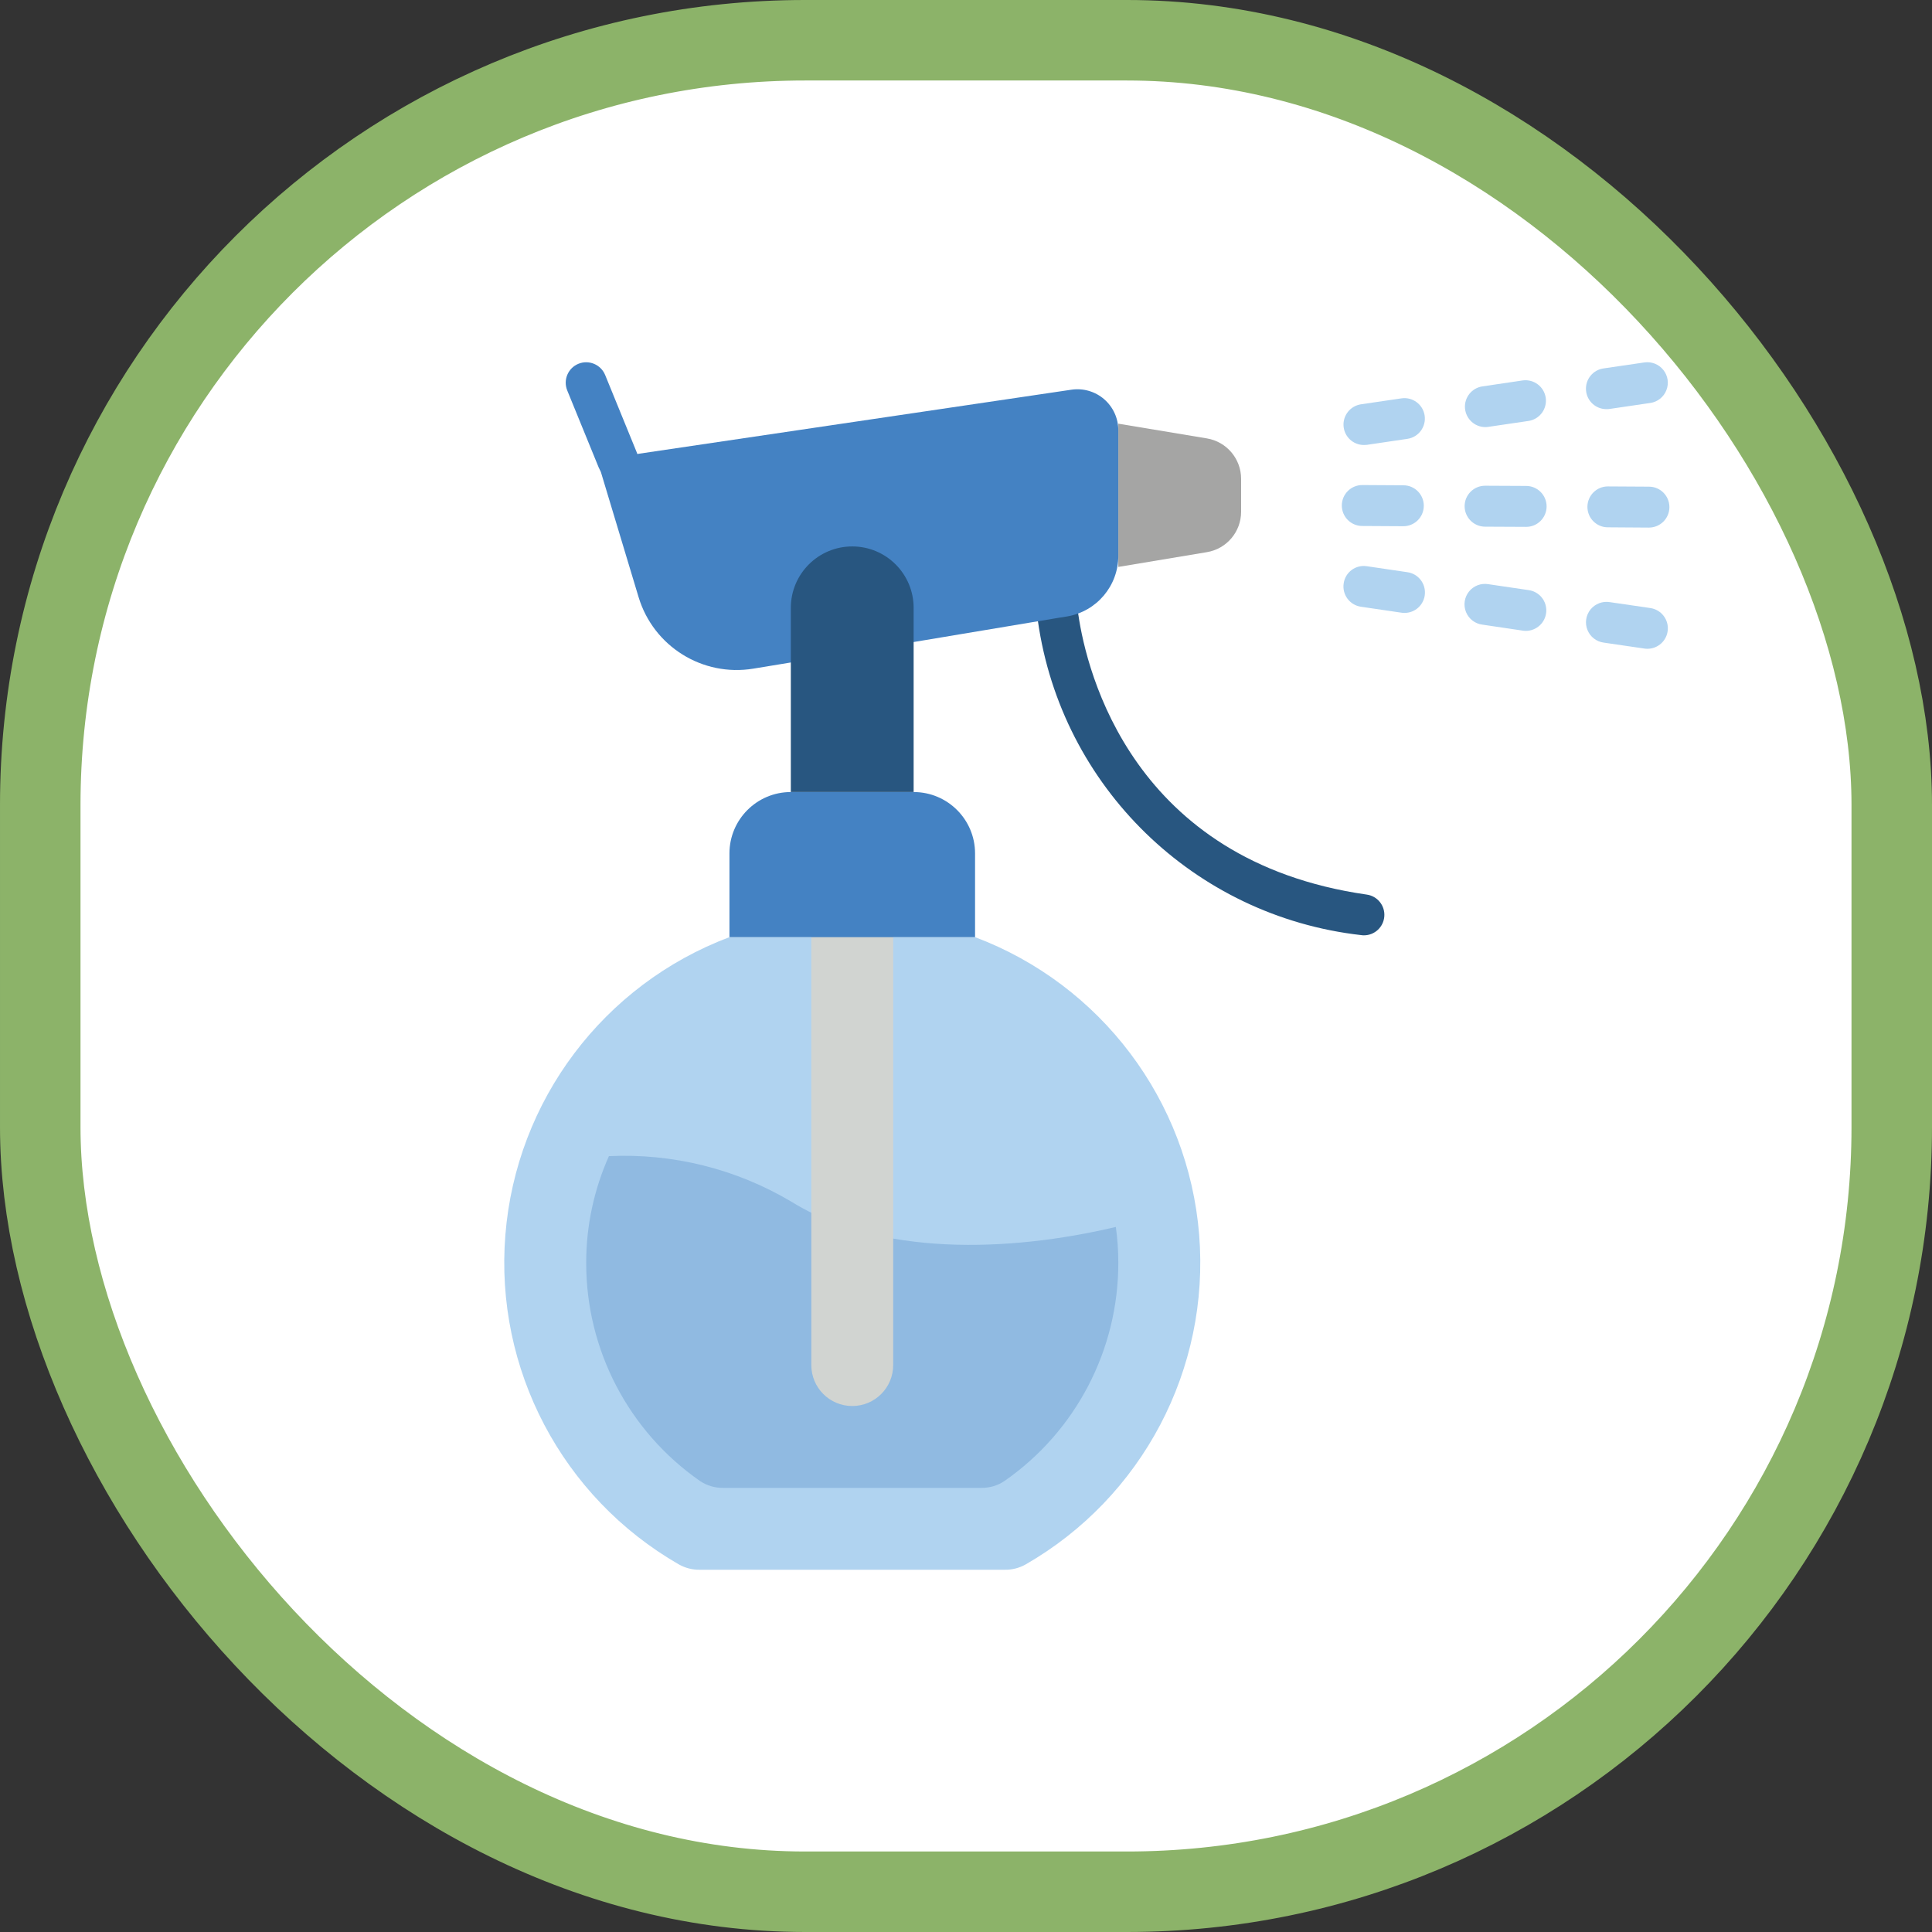 <svg width="48" height="48" viewBox="0 0 48 48" fill="none" xmlns="http://www.w3.org/2000/svg">
<rect x="0" y="0" width="48" height="48" fill="#333333" stroke="none"/>
<rect x="1" y="1" width="46" height="46" rx="19" fill="white" stroke="#8CB369" stroke-width="2"/>
<g clip-path="url(#clip0)">
<path d="M18.123 23.283C14.992 24.463 12.824 27.344 12.556 30.679C12.287 34.013 13.967 37.203 16.869 38.869C17.024 38.956 17.2 39.002 17.378 39H24.971C25.149 39.002 25.325 38.956 25.48 38.869C28.381 37.203 30.061 34.013 29.793 30.678C29.524 27.343 27.355 24.463 24.225 23.283H18.123Z" fill="#B0D3F0"/>
<path d="M27.723 30.483C25.059 31.114 21.84 31.215 19.648 29.848C18.284 29.04 16.712 28.649 15.128 28.724C14.756 29.557 14.563 30.46 14.564 31.373C14.56 33.533 15.616 35.558 17.388 36.793C17.558 36.908 17.759 36.968 17.963 36.966H24.384C24.589 36.968 24.79 36.908 24.959 36.793C26.732 35.558 27.787 33.533 27.784 31.373C27.784 31.075 27.764 30.778 27.723 30.483Z" fill="#90BAE1"/>
<path d="M21.174 34.932C20.612 34.932 20.157 34.477 20.157 33.915V23.238H22.191V33.915C22.191 34.477 21.736 34.932 21.174 34.932Z" fill="#D1D4D1"/>
<path d="M33.886 23.238C33.861 23.238 33.837 23.236 33.813 23.232C29.671 22.762 26.371 19.552 25.786 15.425C25.745 15.148 25.937 14.889 26.215 14.848C26.493 14.807 26.751 14.999 26.792 15.277C27.001 16.697 28.136 21.393 33.958 22.226C34.222 22.263 34.412 22.499 34.393 22.765C34.374 23.032 34.153 23.238 33.886 23.238Z" fill="#285680"/>
<path d="M29.985 13.718L27.784 14.085V10.526L29.985 10.892C30.476 10.974 30.835 11.399 30.835 11.896V12.715C30.835 13.212 30.476 13.637 29.985 13.718Z" fill="#A5A5A4"/>
<path d="M24.225 23.283V21.203C24.225 20.361 23.542 19.678 22.699 19.678H19.648C18.806 19.678 18.123 20.361 18.123 21.203V23.283" fill="#4482C3"/>
<path d="M14.838 11.426L26.62 9.682C26.912 9.639 27.209 9.725 27.432 9.918C27.656 10.112 27.784 10.393 27.784 10.688V13.81C27.784 14.557 27.244 15.194 26.508 15.316L26.289 15.351L22.699 15.951L19.648 16.459L18.718 16.612C17.456 16.821 16.236 16.061 15.866 14.837L14.838 11.426Z" fill="#4482C3"/>
<path d="M15.347 11.935C15.14 11.935 14.954 11.809 14.876 11.618L14.093 9.701C13.987 9.441 14.111 9.144 14.371 9.038C14.632 8.932 14.928 9.057 15.035 9.317L15.818 11.234C15.922 11.493 15.798 11.788 15.539 11.895C15.478 11.92 15.413 11.934 15.347 11.935Z" fill="#4482C3"/>
<path d="M21.174 13.576C22.016 13.576 22.699 14.259 22.699 15.102V19.678H19.648V15.102C19.648 14.259 20.331 13.576 21.174 13.576Z" fill="#285680"/>
<path d="M33.886 11.056C33.62 11.056 33.399 10.85 33.38 10.585C33.361 10.32 33.549 10.085 33.812 10.045L34.818 9.897C35.095 9.856 35.354 10.047 35.395 10.325C35.436 10.603 35.244 10.862 34.967 10.903L33.96 11.052C33.935 11.055 33.91 11.056 33.886 11.056Z" fill="#B0D3F0"/>
<path d="M36.903 10.611C36.637 10.611 36.417 10.405 36.397 10.14C36.378 9.875 36.566 9.639 36.829 9.6L37.835 9.451C38.11 9.416 38.362 9.607 38.403 9.881C38.443 10.155 38.257 10.411 37.984 10.457L36.978 10.605C36.953 10.609 36.928 10.611 36.903 10.611Z" fill="#B0D3F0"/>
<path d="M39.921 10.165C39.651 10.171 39.423 9.964 39.404 9.694C39.384 9.424 39.579 9.186 39.847 9.152L40.852 9.005C41.031 8.978 41.212 9.049 41.325 9.191C41.439 9.333 41.468 9.524 41.401 9.694C41.335 9.863 41.184 9.984 41.004 10.011L39.998 10.159C39.973 10.164 39.947 10.165 39.921 10.165Z" fill="#B0D3F0"/>
<path d="M34.892 15.228C34.867 15.228 34.842 15.226 34.817 15.222L33.811 15.074C33.533 15.033 33.342 14.774 33.383 14.497C33.401 14.363 33.472 14.242 33.581 14.161C33.69 14.08 33.826 14.047 33.96 14.068L34.966 14.216C35.231 14.254 35.421 14.49 35.401 14.757C35.382 15.024 35.159 15.229 34.892 15.228Z" fill="#B0D3F0"/>
<path d="M37.91 15.674C37.885 15.674 37.86 15.672 37.835 15.668L36.829 15.519C36.646 15.496 36.491 15.376 36.422 15.205C36.353 15.034 36.382 14.84 36.497 14.696C36.612 14.553 36.796 14.483 36.978 14.514L37.984 14.662C38.247 14.701 38.436 14.937 38.416 15.202C38.397 15.467 38.176 15.673 37.91 15.674Z" fill="#B0D3F0"/>
<path d="M40.928 16.119C40.903 16.119 40.878 16.117 40.853 16.113L39.847 15.966C39.665 15.943 39.509 15.823 39.44 15.652C39.371 15.481 39.4 15.287 39.515 15.143C39.631 15 39.815 14.93 39.996 14.96L41.004 15.107C41.267 15.147 41.456 15.383 41.436 15.648C41.416 15.914 41.195 16.119 40.928 16.119Z" fill="#B0D3F0"/>
<path d="M34.864 13.074H34.861L33.844 13.068C33.563 13.067 33.337 12.839 33.337 12.558C33.338 12.277 33.566 12.05 33.847 12.051H33.851L34.867 12.057C35.148 12.057 35.375 12.286 35.374 12.567C35.373 12.848 35.145 13.075 34.864 13.074Z" fill="#B0D3F0"/>
<path d="M37.915 13.09H37.912L36.895 13.085C36.614 13.084 36.388 12.855 36.388 12.575C36.389 12.294 36.617 12.067 36.898 12.068H36.901L37.918 12.073C38.199 12.074 38.426 12.303 38.425 12.583C38.424 12.864 38.196 13.091 37.915 13.09Z" fill="#B0D3F0"/>
<path d="M40.966 13.108H40.963L39.946 13.101C39.665 13.101 39.438 12.872 39.439 12.592C39.44 12.311 39.668 12.084 39.949 12.085H39.952L40.969 12.091C41.25 12.091 41.477 12.32 41.476 12.601C41.475 12.882 41.247 13.108 40.966 13.108Z" fill="#B0D3F0"/>
</g>
<defs>
<clipPath id="clip0">
<rect width="30" height="30" fill="white" transform="translate(12 9)"/>
</clipPath>
</defs>
</svg>
